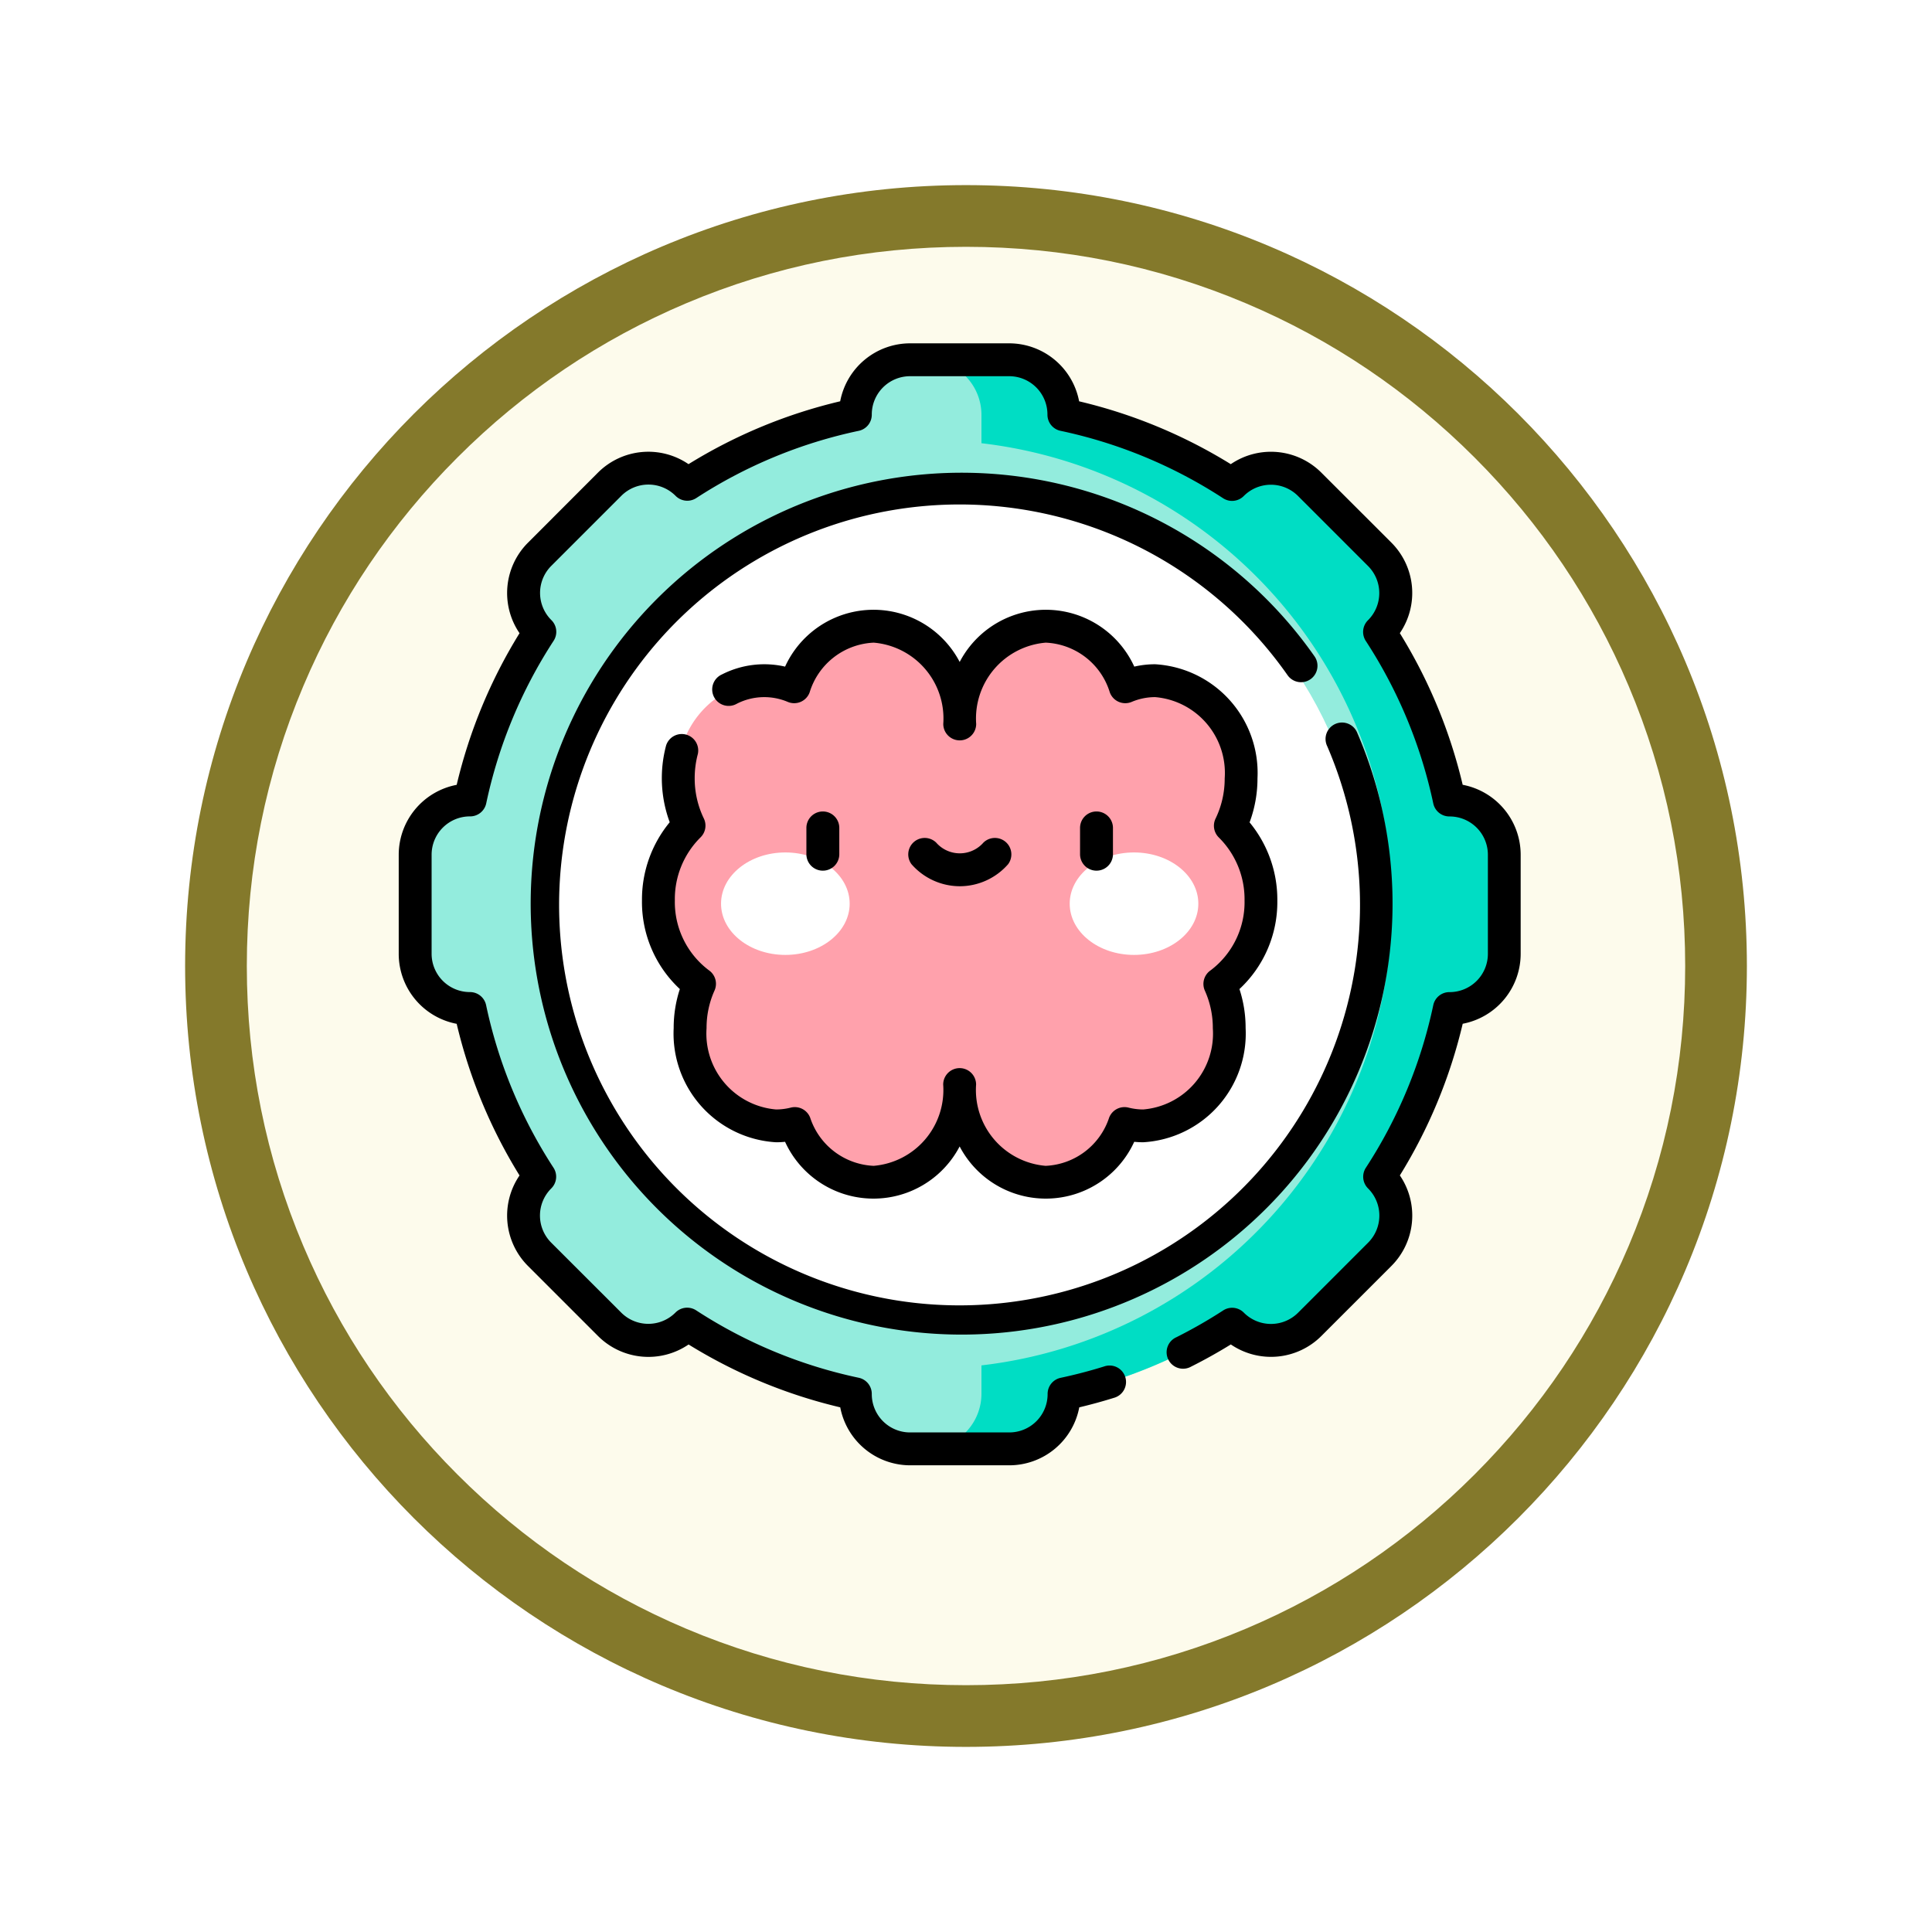 <svg xmlns="http://www.w3.org/2000/svg" xmlns:xlink="http://www.w3.org/1999/xlink" width="93.934" height="93.934" viewBox="0 0 93.934 93.934">
  <defs>
    <filter id="Trazado_982547" x="0" y="0" width="93.934" height="93.934" filterUnits="userSpaceOnUse">
      <feOffset dy="3" input="SourceAlpha"/>
      <feGaussianBlur stdDeviation="3" result="blur"/>
      <feFlood flood-opacity="0.161"/>
      <feComposite operator="in" in2="blur"/>
      <feComposite in="SourceGraphic"/>
    </filter>
  </defs>
  <g id="Grupo_1183190" data-name="Grupo 1183190" transform="translate(-611.066 -6850)">
    <g id="Grupo_1179611" data-name="Grupo 1179611" transform="translate(428 4723.467)">
      <g id="Grupo_1175227" data-name="Grupo 1175227" transform="translate(-5.967 140.533)">
        <g id="Grupo_1167337" data-name="Grupo 1167337" transform="translate(198.033 1992)">
          <g id="Grupo_1166720" data-name="Grupo 1166720">
            <g id="Grupo_1164305" data-name="Grupo 1164305">
              <g id="Grupo_1163948" data-name="Grupo 1163948">
                <g id="Grupo_1158168" data-name="Grupo 1158168">
                  <g id="Grupo_1152576" data-name="Grupo 1152576">
                    <g id="Grupo_1148633" data-name="Grupo 1148633">
                      <g id="Grupo_1148525" data-name="Grupo 1148525">
                        <g transform="matrix(1, 0, 0, 1, -9, -6)" filter="url(#Trazado_982547)">
                          <g id="Trazado_982547-2" data-name="Trazado 982547" transform="translate(9 6)" fill="#fdfbec">
                            <path d="M 37.967 74.434 C 33.043 74.434 28.268 73.47 23.773 71.568 C 19.43 69.732 15.53 67.102 12.181 63.753 C 8.831 60.403 6.202 56.503 4.365 52.161 C 2.464 47.666 1.5 42.89 1.5 37.967 C 1.5 33.043 2.464 28.268 4.365 23.773 C 6.202 19.43 8.831 15.53 12.181 12.181 C 15.53 8.831 19.43 6.202 23.773 4.365 C 28.268 2.464 33.043 1.5 37.967 1.5 C 42.89 1.5 47.666 2.464 52.161 4.365 C 56.503 6.202 60.403 8.831 63.753 12.181 C 67.102 15.53 69.732 19.43 71.568 23.773 C 73.47 28.268 74.434 33.043 74.434 37.967 C 74.434 42.89 73.47 47.666 71.568 52.161 C 69.732 56.503 67.102 60.403 63.753 63.753 C 60.403 67.102 56.503 69.732 52.161 71.568 C 47.666 73.47 42.89 74.434 37.967 74.434 Z" stroke="none"/>
                            <path d="M 37.967 3 C 33.245 3 28.666 3.924 24.357 5.747 C 20.194 7.508 16.454 10.029 13.242 13.242 C 10.029 16.454 7.508 20.194 5.747 24.357 C 3.924 28.666 3 33.245 3 37.967 C 3 42.689 3.924 47.268 5.747 51.577 C 7.508 55.74 10.029 59.48 13.242 62.692 C 16.454 65.904 20.194 68.426 24.357 70.187 C 28.666 72.009 33.245 72.934 37.967 72.934 C 42.689 72.934 47.268 72.009 51.577 70.187 C 55.74 68.426 59.48 65.904 62.692 62.692 C 65.904 59.48 68.426 55.74 70.187 51.577 C 72.009 47.268 72.934 42.689 72.934 37.967 C 72.934 33.245 72.009 28.666 70.187 24.357 C 68.426 20.194 65.904 16.454 62.692 13.242 C 59.48 10.029 55.74 7.508 51.577 5.747 C 47.268 3.924 42.689 3 37.967 3 M 37.967 0 C 58.935 0 75.934 16.998 75.934 37.967 C 75.934 58.935 58.935 75.934 37.967 75.934 C 16.998 75.934 0 58.935 0 37.967 C 0 16.998 16.998 0 37.967 0 Z" stroke="none" fill="#84792b"/>
                          </g>
                        </g>
                      </g>
                    </g>
                  </g>
                </g>
              </g>
            </g>
          </g>
        </g>
      </g>
    </g>
    <g id="inteligencia_1_" data-name="inteligencia (1)" transform="translate(630.452 6866.693)">
      <g id="Grupo_1183188" data-name="Grupo 1183188" transform="translate(0.799 0.799)">
        <path id="Trazado_1044604" data-name="Trazado 1044604" d="M60.45,31.564v4.821a2.659,2.659,0,0,1-2.659,2.659h-.013A24.184,24.184,0,0,1,54.39,47.22l.01.01a2.66,2.66,0,0,1,0,3.761L50.991,54.4a2.66,2.66,0,0,1-3.761,0l-.01-.01a24.185,24.185,0,0,1-8.175,3.388v.013a2.659,2.659,0,0,1-2.659,2.659H31.564a2.659,2.659,0,0,1-2.659-2.659v-.013A24.184,24.184,0,0,1,20.73,54.39l-.01.01a2.66,2.66,0,0,1-3.761,0L13.55,50.991a2.66,2.66,0,0,1,0-3.761l.01-.01a24.185,24.185,0,0,1-3.388-8.175h-.013A2.659,2.659,0,0,1,7.5,36.386V31.564a2.659,2.659,0,0,1,2.659-2.659h.013A24.184,24.184,0,0,1,13.56,20.73l-.01-.01a2.66,2.66,0,0,1,0-3.761l3.409-3.409a2.66,2.66,0,0,1,3.761,0l.01.01a24.185,24.185,0,0,1,8.175-3.388v-.013A2.659,2.659,0,0,1,31.564,7.5h4.821a2.659,2.659,0,0,1,2.659,2.659v.013A24.184,24.184,0,0,1,47.22,13.56l.01-.01a2.66,2.66,0,0,1,3.761,0L54.4,16.959a2.66,2.66,0,0,1,0,3.761l-.01.01a24.185,24.185,0,0,1,3.388,8.175h.013A2.659,2.659,0,0,1,60.45,31.564Z" transform="translate(-7.5 -7.5)" fill="#93ecdd"/>
        <path id="Trazado_1044605" data-name="Trazado 1044605" d="M270.237,31.564v4.821a2.659,2.659,0,0,1-2.659,2.659h-.013a24.184,24.184,0,0,1-3.388,8.175l.01.01a2.66,2.66,0,0,1,0,3.761L260.779,54.4a2.66,2.66,0,0,1-3.761,0l-.01-.01a24.185,24.185,0,0,1-8.175,3.388v.013a2.659,2.659,0,0,1-2.659,2.659H242.3a2.685,2.685,0,0,0,2.52-2.68V56.393a22.57,22.57,0,0,0,0-44.836V10.18A2.685,2.685,0,0,0,242.3,7.5h3.87a2.659,2.659,0,0,1,2.659,2.659v.013a24.184,24.184,0,0,1,8.175,3.388l.01-.01a2.66,2.66,0,0,1,3.761,0l3.409,3.409a2.66,2.66,0,0,1,0,3.761l-.01.01a24.185,24.185,0,0,1,3.388,8.175h.013a2.659,2.659,0,0,1,2.659,2.659Z" transform="translate(-217.287 -7.5)" fill="#00ddc4"/>
        <circle id="Elipse_12522" data-name="Elipse 12522" cx="20" cy="20" r="20" transform="translate(6.21 6.276)" fill="#fff"/>
        <g id="Grupo_1183186" data-name="Grupo 1183186" transform="translate(11.829 12.956)">
          <g id="Grupo_1183185" data-name="Grupo 1183185">
            <path id="Trazado_1044606" data-name="Trazado 1044606" d="M133.178,151.394a4.493,4.493,0,0,1-4.18,4.75,4.2,4.2,0,0,1-3.833-2.854,3.71,3.71,0,0,1-.91.114,4.493,4.493,0,0,1-4.18-4.75,5.256,5.256,0,0,1,.457-2.159,4.914,4.914,0,0,1-2-4.052,5.021,5.021,0,0,1,1.489-3.634,5.239,5.239,0,0,1-.525-2.3,4.493,4.493,0,0,1,4.18-4.75,3.728,3.728,0,0,1,1.453.3A4.218,4.218,0,0,1,129,129.106a4.493,4.493,0,0,1,4.18,4.75,4.493,4.493,0,0,1,4.18-4.75,4.218,4.218,0,0,1,3.867,2.944,3.728,3.728,0,0,1,1.453-.3,4.493,4.493,0,0,1,4.18,4.75,5.239,5.239,0,0,1-.525,2.3,5.02,5.02,0,0,1,1.489,3.634,4.914,4.914,0,0,1-2,4.052,5.256,5.256,0,0,1,.457,2.159,4.493,4.493,0,0,1-4.18,4.75,3.71,3.71,0,0,1-.91-.114,4.2,4.2,0,0,1-3.833,2.854,4.493,4.493,0,0,1-4.18-4.75Z" transform="translate(-118.532 -129.106)" fill="#ffa1ac"/>
          </g>
        </g>
        <g id="Grupo_1183187" data-name="Grupo 1183187" transform="translate(14.872 23.954)">
          <ellipse id="Elipse_12523" data-name="Elipse 12523" cx="3.127" cy="2.491" rx="3.127" ry="2.491" fill="#fff"/>
          <ellipse id="Elipse_12524" data-name="Elipse 12524" cx="3.127" cy="2.491" rx="3.127" ry="2.491" transform="translate(16.952)" fill="#fff"/>
        </g>
      </g>
      <g id="Grupo_1183189" data-name="Grupo 1183189" transform="translate(0 0)">
        <path id="Trazado_1044607" data-name="Trazado 1044607" d="M51.73,21.465a24.893,24.893,0,0,0-3.056-7.374,3.464,3.464,0,0,0-.409-4.4L44.855,6.284a3.464,3.464,0,0,0-4.4-.409,24.888,24.888,0,0,0-7.374-3.056A3.464,3.464,0,0,0,29.684,0H24.864a3.464,3.464,0,0,0-3.4,2.818,24.888,24.888,0,0,0-7.374,3.056,3.464,3.464,0,0,0-4.4.409L6.284,9.693a3.461,3.461,0,0,0-.41,4.4,24.89,24.89,0,0,0-3.056,7.373A3.464,3.464,0,0,0,0,24.864v4.821a3.464,3.464,0,0,0,2.818,3.4,24.891,24.891,0,0,0,3.056,7.373,3.461,3.461,0,0,0,.41,4.4l3.409,3.409a3.464,3.464,0,0,0,4.4.409,24.888,24.888,0,0,0,7.374,3.056,3.464,3.464,0,0,0,3.4,2.818h4.821a3.464,3.464,0,0,0,3.4-2.818c.565-.134,1.128-.288,1.679-.46a.8.8,0,1,0-.476-1.526c-.69.215-1.4.4-2.109.551a.8.8,0,0,0-.633.782v.013a1.862,1.862,0,0,1-1.86,1.86H24.864A1.862,1.862,0,0,1,23,51.089v-.013a.8.8,0,0,0-.633-.782,23.32,23.32,0,0,1-7.905-3.277.8.8,0,0,0-1,.1l-.011.011a1.862,1.862,0,0,1-2.631,0L7.414,43.725a1.86,1.86,0,0,1,0-2.634l.01-.011a.8.8,0,0,0,.1-1,23.322,23.322,0,0,1-3.276-7.905.8.8,0,0,0-.782-.633H3.459a1.862,1.862,0,0,1-1.86-1.86V24.863A1.862,1.862,0,0,1,3.459,23h.013a.8.8,0,0,0,.782-.633A23.322,23.322,0,0,1,7.53,14.464a.8.8,0,0,0-.1-1l-.013-.013a1.86,1.86,0,0,1,0-2.631l3.409-3.409a1.862,1.862,0,0,1,2.631,0l.011.011a.8.8,0,0,0,1,.1A23.322,23.322,0,0,1,22.37,4.253.8.8,0,0,0,23,3.471V3.458a1.862,1.862,0,0,1,1.86-1.86h4.821a1.862,1.862,0,0,1,1.86,1.86v.013a.8.8,0,0,0,.633.782,23.32,23.32,0,0,1,7.905,3.277.8.8,0,0,0,1-.1l.011-.011a1.862,1.862,0,0,1,2.631,0l3.409,3.409a1.862,1.862,0,0,1,0,2.631l-.011.011a.8.8,0,0,0-.1,1A23.32,23.32,0,0,1,50.3,22.37a.8.8,0,0,0,.782.633h.013a1.862,1.862,0,0,1,1.86,1.86v4.821a1.862,1.862,0,0,1-1.86,1.86h-.013a.8.8,0,0,0-.782.633,23.321,23.321,0,0,1-3.277,7.905.8.8,0,0,0,.1,1l.011.011a1.862,1.862,0,0,1,0,2.631l-3.409,3.409a1.862,1.862,0,0,1-2.631,0l-.011-.011a.8.8,0,0,0-1-.1,23.577,23.577,0,0,1-2.27,1.3.8.8,0,1,0,.717,1.428c.655-.328,1.3-.689,1.927-1.076a3.464,3.464,0,0,0,4.4-.409l3.409-3.409a3.464,3.464,0,0,0,.409-4.4,24.887,24.887,0,0,0,3.056-7.374,3.464,3.464,0,0,0,2.818-3.4V24.864a3.464,3.464,0,0,0-2.818-3.4Z" transform="translate(0 0)"/>
        <path id="Trazado_1044608" data-name="Trazado 1044608" d="M96.594,68.6a.8.8,0,0,0,.2-1.113,20.952,20.952,0,1,0,2.084,3.735.8.8,0,1,0-1.468.632A19.47,19.47,0,1,1,95.481,68.4a.8.8,0,0,0,1.113.2Z" transform="translate(-52.267 -52.267)"/>
        <path id="Trazado_1044609" data-name="Trazado 1044609" d="M141.922,135.742a5.9,5.9,0,0,0-1.349-3.8,6.128,6.128,0,0,0,.384-2.139,5.293,5.293,0,0,0-4.979-5.549,4.5,4.5,0,0,0-1.011.115,4.727,4.727,0,0,0-8.489-.227,4.727,4.727,0,0,0-8.489.227,4.531,4.531,0,0,0-3.068.379.8.8,0,1,0,.721,1.426,2.931,2.931,0,0,1,2.479-.089.8.8,0,0,0,1.062-.464,3.414,3.414,0,0,1,3.116-2.417,3.7,3.7,0,0,1,3.381,3.951.8.8,0,1,0,1.6,0,3.7,3.7,0,0,1,3.381-3.951,3.414,3.414,0,0,1,3.116,2.417.8.8,0,0,0,1.062.464,2.928,2.928,0,0,1,1.143-.233,3.7,3.7,0,0,1,3.381,3.951,4.464,4.464,0,0,1-.443,1.953.8.8,0,0,0,.165.928,4.225,4.225,0,0,1,1.243,3.057,4.149,4.149,0,0,1-1.657,3.4.8.8,0,0,0-.272.984,4.429,4.429,0,0,1,.387,1.831A3.7,3.7,0,0,1,135.4,145.9a2.926,2.926,0,0,1-.714-.09.8.8,0,0,0-.942.489,3.41,3.41,0,0,1-3.087,2.342,3.7,3.7,0,0,1-3.381-3.951.8.8,0,0,0-1.6,0,3.7,3.7,0,0,1-3.381,3.951,3.41,3.41,0,0,1-3.087-2.342.8.8,0,0,0-.942-.489,2.921,2.921,0,0,1-.714.09,3.7,3.7,0,0,1-3.381-3.951,4.429,4.429,0,0,1,.387-1.831.8.8,0,0,0-.272-.984,4.149,4.149,0,0,1-1.657-3.4,4.225,4.225,0,0,1,1.243-3.057.8.8,0,0,0,.165-.928,4.464,4.464,0,0,1-.443-1.953,4.552,4.552,0,0,1,.154-1.182.8.8,0,0,0-1.543-.415,6.171,6.171,0,0,0,.175,3.736,5.9,5.9,0,0,0-1.349,3.8,5.777,5.777,0,0,0,1.841,4.311,6.067,6.067,0,0,0-.3,1.9,5.293,5.293,0,0,0,4.98,5.549c.145,0,.291-.007.436-.022a4.727,4.727,0,0,0,8.488.225,4.727,4.727,0,0,0,8.488-.225q.218.021.436.022a5.293,5.293,0,0,0,4.98-5.549,6.066,6.066,0,0,0-.3-1.9A5.777,5.777,0,0,0,141.922,135.742Z" transform="translate(-99.204 -108.651)"/>
        <path id="Trazado_1044610" data-name="Trazado 1044610" d="M186.851,216.5a.8.8,0,0,0,.8-.8v-1.278a.8.8,0,1,0-1.6,0V215.7A.8.8,0,0,0,186.851,216.5Z" transform="translate(-166.23 -190.861)"/>
        <path id="Trazado_1044611" data-name="Trazado 1044611" d="M312.546,215.7v-1.278a.8.8,0,0,0-1.6,0V215.7a.8.8,0,0,0,1.6,0Z" transform="translate(-277.82 -190.861)"/>
        <path id="Trazado_1044612" data-name="Trazado 1044612" d="M234.588,227.659a3.125,3.125,0,0,0,2.356-1.073.8.8,0,0,0-1.2-1.05,1.526,1.526,0,0,1-2.3,0,.8.8,0,0,0-1.2,1.05,3.126,3.126,0,0,0,2.357,1.073Z" transform="translate(-207.314 -201.263)"/>
      </g>
    </g>
  </g>
</svg>
